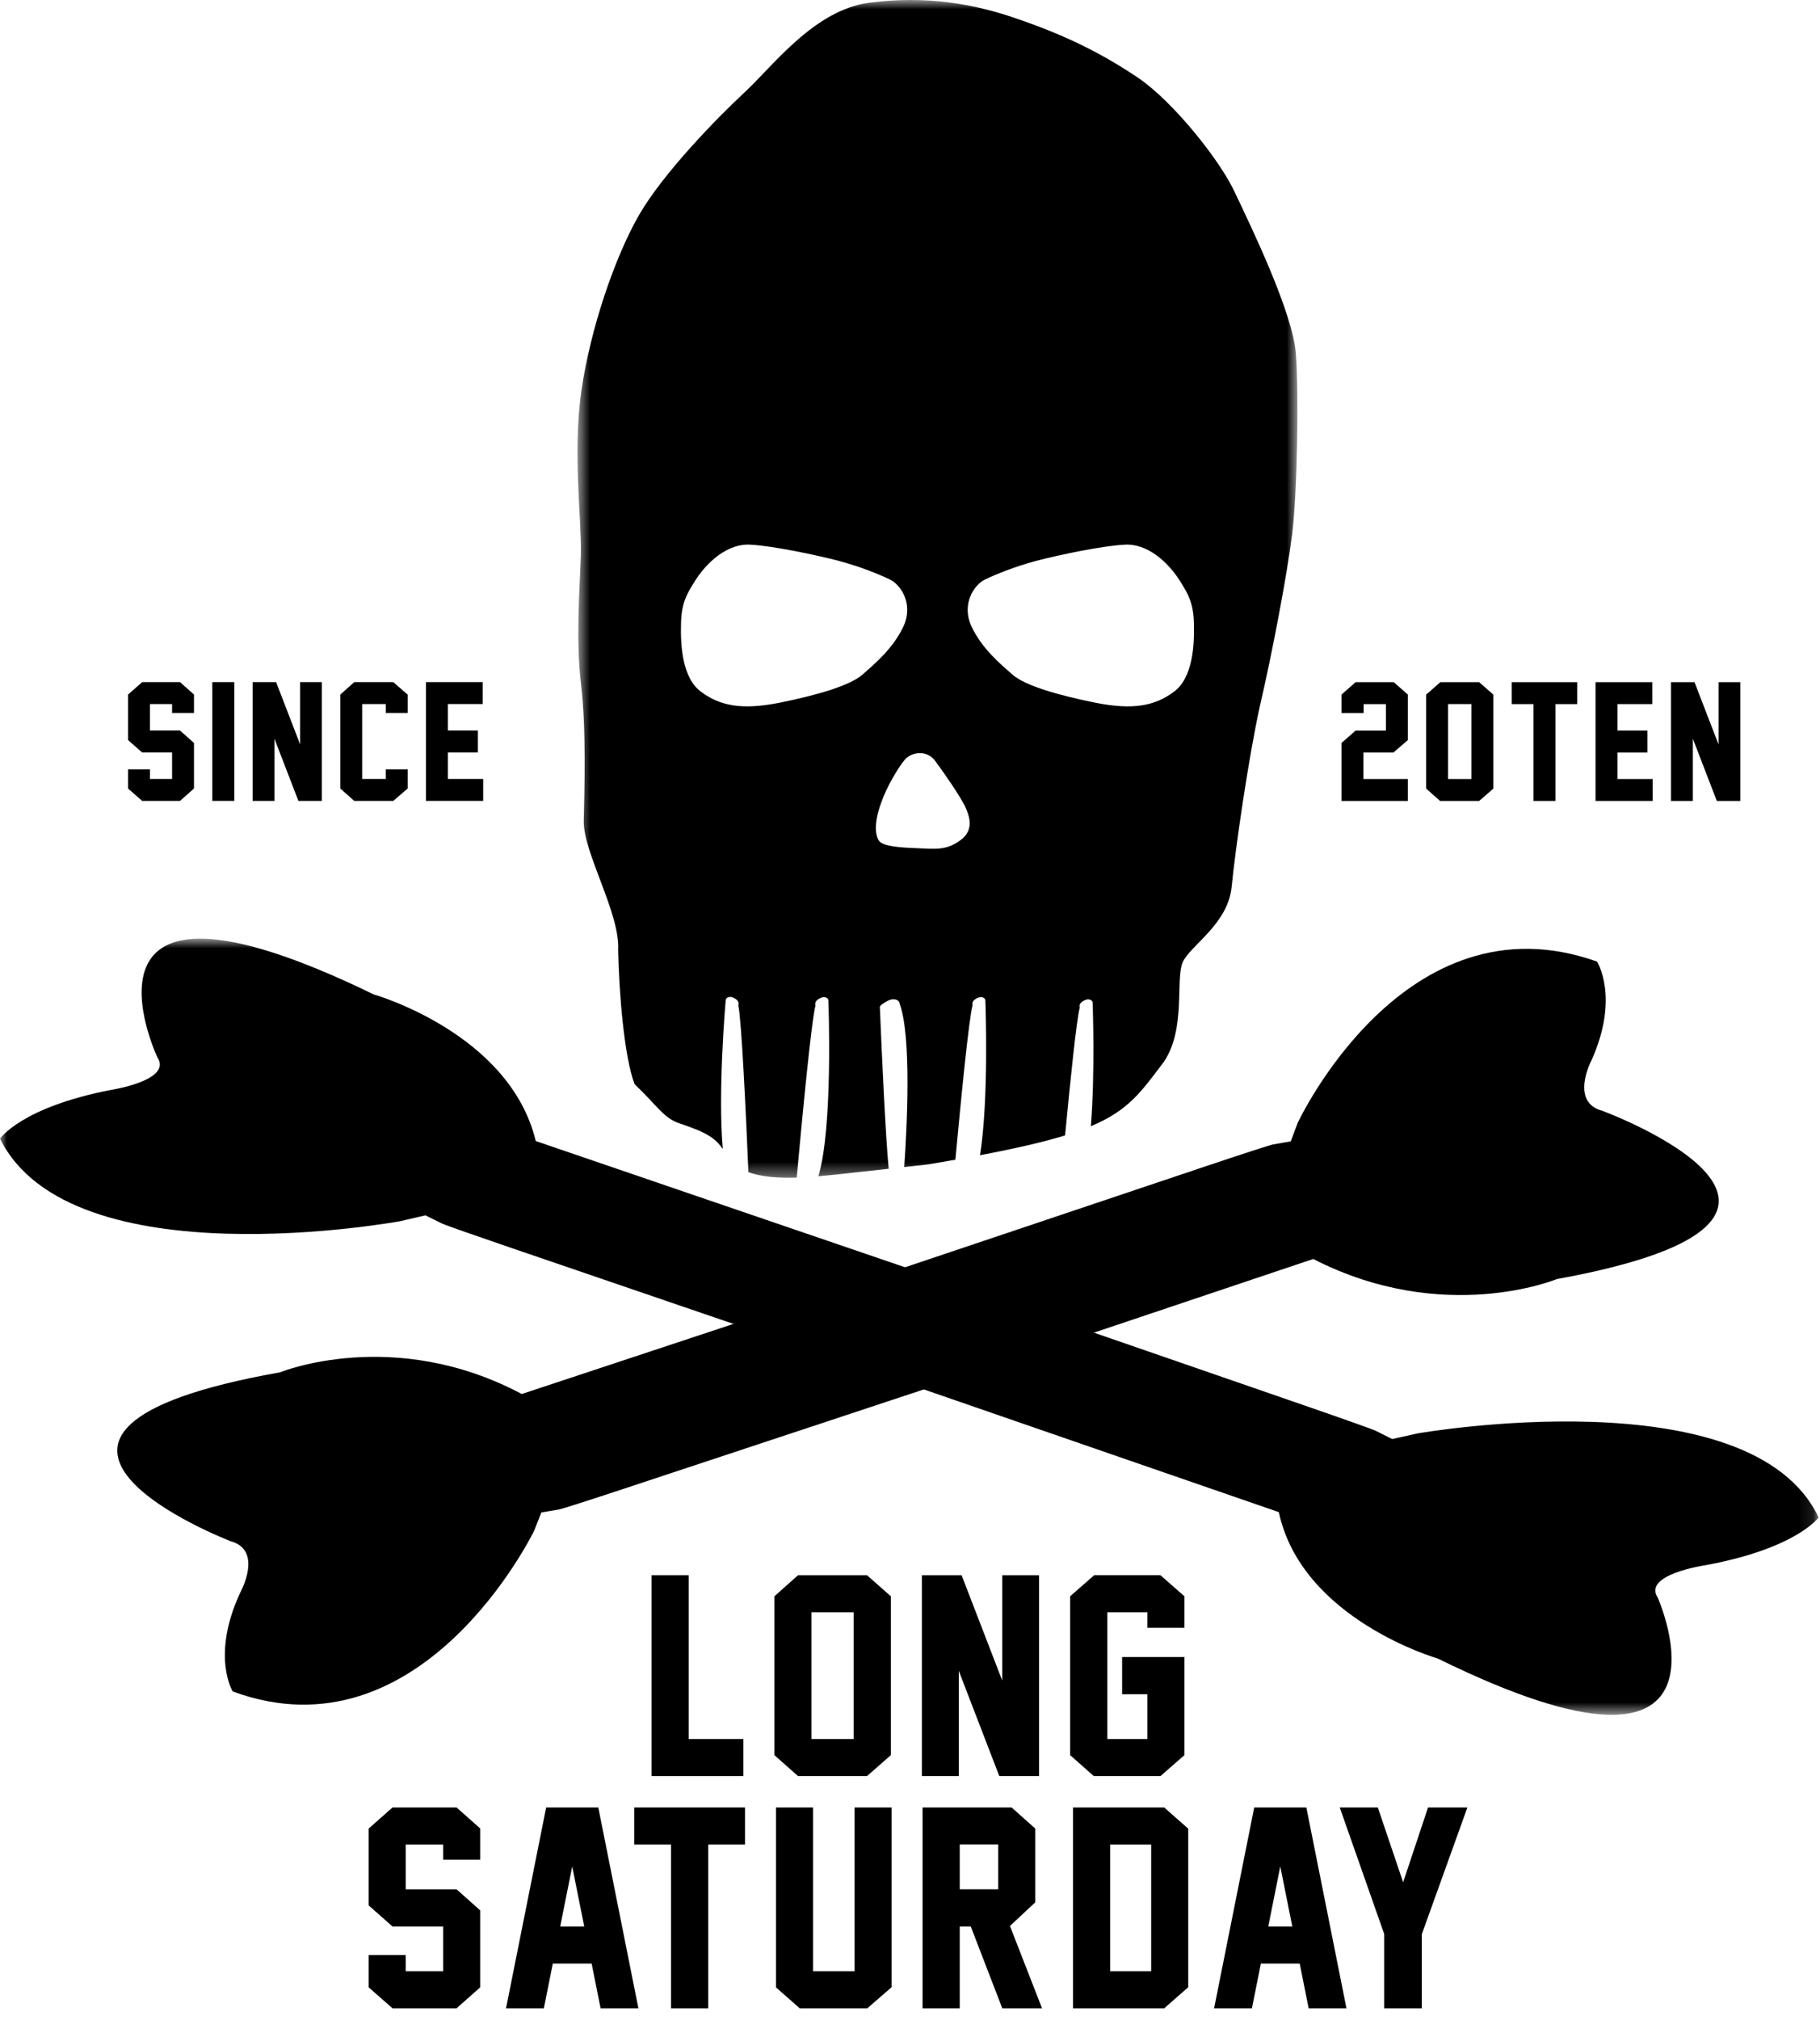 <?xml version="1.0" encoding="UTF-8"?>
<svg width="128px" height="142px" viewBox="0 0 128 142" version="1.1" xmlns="http://www.w3.org/2000/svg" xmlns:xlink="http://www.w3.org/1999/xlink">
    <!-- Generator: Sketch 42 (36781) - http://www.bohemiancoding.com/sketch -->
    <title>sticker_longsaturday_black</title>
    <desc>Created with Sketch.</desc>
    <defs>
        <polygon id="path-1" points="0.615 0.844 51.248 0.844 51.248 83.623 0.615 83.623 0.615 0.844"></polygon>
        <polygon id="path-3" points="127.901 0.819 127.901 55.373 0.001 55.373 0.001 0.819 127.901 0.819"></polygon>
        <polygon id="path-5" points="0 142.156 127.901 142.156 127.901 1 0 1"></polygon>
    </defs>
    <g id="Page-1" stroke="none" stroke-width="1" fill="none" fill-rule="evenodd">
        <g id="stickers-white" transform="translate(-188, -153)">
            <g id="sticker_longsaturday_black" transform="translate(188, 152)">
                <polygon id="Fill-1" fill="#000000" points="52.283 125.833 45.822 125.833 45.822 111.717 48.438 111.717 48.438 123.228 52.283 123.228"></polygon>
                <path d="M57.067,123.227 L60.041,123.227 L60.041,114.322 L57.067,114.322 L57.067,123.227 Z M62.657,124.359 L60.976,125.833 L56.124,125.833 L54.461,124.359 L54.461,113.199 L56.124,111.717 L60.976,111.717 L62.657,113.199 L62.657,124.359 Z" id="Fill-2" fill="#000000"></path>
                <polygon id="Fill-3" fill="#000000" points="70.28 125.833 67.431 118.437 67.431 125.833 64.835 125.833 64.835 111.717 67.63 111.717 70.487 119.121 70.487 111.717 73.075 111.717 73.075 125.815 73.084 125.833"></polygon>
                <polygon id="Fill-4" fill="#000000" points="83.303 124.359 81.615 125.833 76.924 125.833 75.261 124.359 75.261 113.199 76.95 111.716 81.615 111.716 83.303 113.199 83.303 115.41 80.698 115.41 80.698 114.322 77.876 114.322 77.876 123.227 80.698 123.227 80.698 120.082 78.918 120.082 78.918 117.467 83.303 117.467"></polygon>
                <polygon id="Fill-5" fill="#000000" points="27.607 128.04 25.927 129.522 25.927 134.923 27.607 136.405 31.166 136.405 31.166 139.55 28.533 139.55 28.533 138.41 25.927 138.41 25.927 140.683 27.607 142.156 32.109 142.156 33.771 140.683 33.771 135.273 32.109 133.791 28.533 133.791 28.533 130.644 31.166 130.644 31.166 131.707 33.771 131.707 33.771 129.513 32.109 128.04"></polygon>
                <path d="M38.411,128.04 L35.589,142.156 L38.249,142.156 L38.878,139.012 L41.61,139.012 L42.239,142.156 L44.899,142.156 L42.078,128.04 L38.411,128.04 Z M40.244,132.183 L41.089,136.405 L39.399,136.405 L40.244,132.183 Z" id="Fill-6" fill="#000000"></path>
                <polygon id="Fill-7" fill="#000000" points="44.606 128.04 44.606 130.644 47.193 130.644 47.193 142.156 49.808 142.156 49.808 130.644 52.396 130.644 52.396 128.04"></polygon>
                <polygon id="Fill-8" fill="#000000" points="60.1 128.04 60.1 139.55 57.179 139.55 57.179 128.04 54.573 128.04 54.573 140.683 56.245 142.156 60.998 142.156 62.705 140.673 62.705 128.04"></polygon>
                <path d="M64.884,128.04 L64.884,142.156 L67.499,142.156 L67.499,136.405 L68.273,136.405 L70.491,142.156 L73.286,142.156 L71.03,136.369 L72.809,134.707 L72.809,129.522 L71.147,128.04 L64.884,128.04 Z M67.499,133.79 L70.204,133.79 L70.204,130.636 L67.499,130.636 L67.499,133.79 Z" id="Fill-9" fill="#000000"></path>
                <path d="M75.463,128.04 L75.463,142.156 L81.879,142.156 L83.568,140.673 L83.568,129.53 L81.879,128.04 L75.463,128.04 Z M78.078,139.55 L80.962,139.55 L80.962,130.644 L78.078,130.644 L78.078,139.55 Z" id="Fill-10" fill="#000000"></path>
                <path d="M88.209,128.04 L85.387,142.156 L88.047,142.156 L88.676,139.012 L91.408,139.012 L92.037,142.156 L94.696,142.156 L91.876,128.04 L88.209,128.04 Z M90.042,132.183 L90.887,136.405 L89.197,136.405 L90.042,132.183 Z" id="Fill-11" fill="#000000"></path>
                <polygon id="Fill-12" fill="#000000" points="100.433 128.04 98.682 133.297 96.902 128.04 94.224 128.04 97.351 136.935 97.351 142.156 99.993 142.156 99.993 136.954 103.201 128.04"></polygon>
                <g id="Group-15" transform="translate(40, 0.156)">
                    <mask id="mask-2" fill="white">
                        <use xlink:href="#path-1"></use>
                    </mask>
                    <g id="Clip-14"></g>
                    <path d="M7.897,44.655 C7.92,43.175 8.378,42.499 8.75,41.883 C9.693,40.294 11.229,39.009 12.803,39.129 C14.374,39.212 17.492,39.869 18.999,40.268 C20.521,40.676 21.791,41.198 22.574,41.568 C23.335,41.929 24.267,43.271 23.546,44.857 C22.807,46.436 21.529,47.49 20.638,48.277 C19.745,49.039 17.469,49.703 14.82,50.237 C12.168,50.761 10.657,50.462 9.319,49.477 C7.957,48.492 7.853,46.139 7.897,44.655 M21.963,57.292 C22.342,56.173 23.167,54.804 23.608,54.273 C24.037,53.725 25.129,53.504 25.743,54.289 C26.357,55.108 27.507,56.777 27.866,57.51 C28.205,58.236 28.522,59.204 27.533,59.91 C26.534,60.64 25.755,60.514 24.41,60.456 C23.094,60.411 22.311,60.298 21.957,60.071 C21.603,59.842 21.372,58.907 21.963,57.292 M28.316,44.857 C27.595,43.271 28.528,41.929 29.289,41.568 C30.072,41.198 31.342,40.676 32.864,40.268 C34.372,39.869 37.49,39.212 39.059,39.129 C40.634,39.009 42.17,40.294 43.114,41.883 C43.484,42.499 43.943,43.175 43.966,44.655 C44.01,46.139 43.907,48.492 42.544,49.477 C41.206,50.462 39.694,50.761 37.043,50.237 C34.394,49.703 32.118,49.039 31.225,48.277 C30.334,47.49 29.056,46.436 28.316,44.857 M0.851,39.867 C0.765,42.38 0.488,45.858 0.871,48.986 C1.239,52.154 1.101,56.353 1.055,58.558 C1.01,60.742 3.616,65.05 3.476,67.603 C3.527,70.504 3.893,75.149 4.635,77.051 C6.213,78.544 6.641,79.398 7.757,79.793 C9.785,80.457 10.303,80.862 10.835,81.6 C10.479,77.673 11.01,71.453 11.038,71.129 C11.045,71.051 11.107,70.982 11.2,70.943 C11.295,70.906 11.413,70.904 11.501,70.937 C11.729,71.023 11.87,71.135 11.922,71.273 C11.955,71.354 11.949,71.432 11.925,71.496 C12.154,72.561 12.458,79.03 12.635,83.234 C13.559,83.566 14.754,83.654 16.033,83.613 C16.413,79.435 17.064,72.59 17.356,71.498 C17.335,71.434 17.332,71.356 17.367,71.277 C17.425,71.139 17.574,71.03 17.805,70.951 C17.898,70.914 18.012,70.92 18.108,70.963 C18.198,71.003 18.256,71.075 18.259,71.155 C18.274,71.537 18.585,80.158 17.554,83.519 C18.265,83.458 18.971,83.382 19.631,83.309 L22.502,82.991 C22.284,80.779 22.031,75.23 21.88,71.651 C21.877,71.587 21.913,71.525 21.973,71.481 C22.438,71.133 22.73,71.023 23.004,71.102 C23.196,71.156 23.267,71.288 23.27,71.385 C24.118,73.694 23.787,80.098 23.594,82.871 L25.278,82.685 C25.952,82.572 26.584,82.463 27.192,82.355 C27.578,78.185 28.136,72.485 28.4,71.496 C28.378,71.432 28.376,71.354 28.411,71.275 C28.469,71.139 28.615,71.029 28.843,70.949 C28.948,70.916 29.053,70.92 29.149,70.961 C29.24,71.001 29.298,71.073 29.3,71.153 C29.314,71.488 29.553,78.129 28.922,82.039 C31.477,81.555 33.408,81.108 34.907,80.648 C35.271,76.808 35.713,72.502 35.94,71.655 C35.918,71.591 35.917,71.513 35.951,71.434 C36.009,71.296 36.158,71.187 36.389,71.108 C36.482,71.069 36.599,71.079 36.692,71.119 C36.782,71.16 36.84,71.232 36.843,71.312 C36.854,71.589 37.022,76.203 36.72,80.001 C39.38,78.887 40.259,77.583 41.854,75.477 C43.41,73.186 42.666,69.725 43.165,68.509 C43.648,67.33 46.359,65.831 46.621,63.181 C46.885,60.492 47.786,54.223 48.604,50.484 C49.487,46.696 50.513,41.275 50.878,38.378 C51.234,35.436 51.355,28.746 51.145,25.783 C50.96,22.872 47.94,16.679 46.876,14.431 C45.875,12.214 42.601,8.071 40.065,6.326 C37.473,4.587 34.996,3.364 31.737,2.234 C28.518,1.083 25.067,0.524 21.181,1.031 C17.29,1.513 14.382,5.464 12.389,7.314 C10.402,9.155 6.631,13.034 4.947,15.95 C3.242,18.905 1.512,23.975 0.879,28.363 C0.27,32.795 0.915,37.301 0.851,39.867" id="Fill-13" fill="#000000" mask="url(#mask-2)"></path>
                </g>
                <path d="M112.707,79.08 C110.364,78.464 111.93,75.525 111.93,75.525 C113.929,71.071 112.314,68.584 112.314,68.584 C98.775,63.772 91.261,79.934 91.261,79.934 L90.778,81.222 C90.604,81.252 90.323,81.3 90.15,81.33 C89.977,81.36 89.691,81.41 89.518,81.44 C89.344,81.47 87.334,82.122 85.052,82.888 L84.819,82.965 C82.537,83.731 82.796,83.645 80.514,84.411 L80.281,84.489 C77.999,85.255 77.687,85.36 75.405,86.126 L75.173,86.204 C72.891,86.97 69.156,88.224 66.874,88.99 L66.642,89.068 C65.228,89.542 63.973,89.964 63.22,90.217 C62.746,90.364 62.249,90.523 61.739,90.691 L59.527,91.423 C57.24,92.18 53.498,93.419 51.211,94.176 L48.999,94.908 C47.4,95.437 46.761,95.648 45.743,95.985 L45.648,96.017 L45.675,96.008 C45.311,96.128 44.903,96.263 44.486,96.401 C44.375,96.438 44.275,96.471 44.154,96.511 C41.99,97.227 39.354,98.1 37.585,98.685 L36.696,98.979 C27.674,94.186 19.695,97.456 19.695,97.456 C-3.849,101.627 16.222,109.326 16.222,109.326 C18.536,109.959 16.911,112.906 16.911,112.906 C14.819,117.373 16.365,119.884 16.365,119.884 C29.712,124.804 37.564,108.595 37.564,108.595 L38.073,107.304 C38.247,107.274 38.527,107.227 38.7,107.198 C38.874,107.168 39.158,107.121 39.332,107.091 C39.506,107.062 41.519,106.419 43.806,105.662 L44.039,105.585 C46.325,104.829 46.066,104.914 48.353,104.157 L48.586,104.08 C50.873,103.323 51.186,103.22 53.473,102.463 L53.705,102.386 C55.992,101.629 59.734,100.391 62.021,99.634 L62.254,99.557 C63.598,99.112 64.786,98.719 65.551,98.466 C66.122,98.288 66.736,98.091 67.368,97.878 L69.576,97.138 C71.858,96.372 75.593,95.118 77.875,94.351 L80.082,93.61 C81.642,93.087 82.287,92.87 83.264,92.542 L83.174,92.573 C83.244,92.549 83.326,92.521 83.399,92.497 C83.831,92.352 84.307,92.192 84.811,92.022 L84.199,92.228 C84.416,92.156 84.654,92.076 84.917,91.987 C87.076,91.262 89.706,90.38 91.473,89.787 L92.359,89.489 C101.547,94.199 109.493,90.901 109.493,90.901 C133.074,86.613 112.707,79.08 112.707,79.08" id="Fill-16" fill="#000000"></path>
                <g id="Group-20" transform="translate(0, 66.156)">
                    <mask id="mask-4" fill="white">
                        <use xlink:href="#path-3"></use>
                    </mask>
                    <g id="Clip-19"></g>
                    <path d="M11.064,9.151 C12.165,10.782 7.802,11.451 7.802,11.451 C1.474,12.673 0.001,14.88 0.001,14.88 C5.004,24.961 28.167,20.672 28.167,20.672 L29.922,20.265 C30.087,20.346 30.352,20.478 30.514,20.558 C30.678,20.64 30.947,20.773 31.111,20.854 C31.275,20.936 33.496,21.715 36.046,22.587 L36.306,22.675 C38.856,23.547 38.568,23.448 41.119,24.319 L41.378,24.408 C43.929,25.28 44.278,25.399 46.829,26.27 L47.087,26.359 C49.638,27.231 53.812,28.656 56.363,29.528 L56.623,29.617 C58.204,30.157 59.606,30.636 60.447,30.923 C60.964,31.11 61.511,31.305 62.078,31.501 L64.54,32.351 C67.084,33.23 71.247,34.668 73.791,35.547 L76.252,36.398 C78.031,37.012 78.742,37.257 79.875,37.649 L79.98,37.685 C79.969,37.682 79.96,37.678 79.95,37.675 C80.354,37.815 80.809,37.972 81.273,38.132 C81.397,38.175 81.506,38.213 81.642,38.26 C84.049,39.091 86.981,40.104 88.951,40.785 L89.939,41.126 C91.557,48.677 101.115,51.414 101.115,51.414 C123.389,62.364 116.582,47.122 116.582,47.122 C115.522,45.497 119.937,44.858 119.937,44.858 C126.35,43.68 127.902,41.5 127.902,41.5 C123.16,31.468 99.692,35.594 99.692,35.594 L97.911,35.988 C97.748,35.906 97.485,35.775 97.323,35.694 C97.161,35.612 96.894,35.479 96.731,35.397 C96.569,35.316 94.354,34.529 91.81,33.651 L91.55,33.561 C89.006,32.682 89.294,32.781 86.751,31.902 L86.492,31.813 C83.947,30.934 83.599,30.814 81.055,29.935 L80.796,29.845 C78.252,28.966 74.088,27.528 71.544,26.649 L71.286,26.56 C69.792,26.044 68.468,25.586 67.618,25.293 C66.995,25.067 66.318,24.828 65.612,24.587 L63.144,23.743 C60.593,22.872 56.419,21.446 53.869,20.574 L51.401,19.732 C49.659,19.136 48.937,18.889 47.845,18.517 L47.946,18.551 C47.868,18.524 47.775,18.493 47.694,18.465 C47.21,18.3 46.679,18.118 46.115,17.925 L46.799,18.159 C46.557,18.077 46.292,17.985 45.998,17.885 C43.584,17.061 40.644,16.056 38.67,15.382 L37.679,15.043 C35.847,7.443 26.283,4.739 26.283,4.739 C3.855,-6.17 11.064,9.151 11.064,9.151" id="Fill-18" fill="#000000" mask="url(#mask-4)"></path>
                </g>
                <polygon id="Fill-21" fill="#000000" points="13.643 56.42 12.661 57.292 9.998 57.292 9.004 56.42 9.004 55.076 10.545 55.076 10.545 55.751 12.102 55.751 12.102 53.891 9.998 53.891 9.004 53.014 9.004 49.821 9.998 48.944 12.661 48.944 13.643 49.816 13.643 51.112 12.102 51.112 12.102 50.485 10.545 50.485 10.545 52.345 12.661 52.345 13.643 53.221"></polygon>
                <mask id="mask-6" fill="white">
                    <use xlink:href="#path-5"></use>
                </mask>
                <g id="Clip-24"></g>
                <polygon id="Fill-23" fill="#000000" mask="url(#mask-6)" points="14.931 57.291 16.477 57.291 16.477 48.943 14.931 48.943"></polygon>
                <polygon id="Fill-25" fill="#000000" mask="url(#mask-6)" points="20.986 57.291 19.301 52.918 19.301 57.291 17.766 57.291 17.766 48.943 19.419 48.943 21.108 53.322 21.108 48.943 22.638 48.943 22.638 57.28 22.644 57.291"></polygon>
                <polygon id="Fill-26" fill="#000000" mask="url(#mask-6)" points="28.671 56.42 27.661 57.292 24.914 57.292 23.931 56.42 23.931 49.821 24.914 48.944 27.661 48.944 28.671 49.826 28.671 51.112 27.13 51.112 27.13 50.485 25.472 50.485 25.472 55.751 27.13 55.751 27.13 55.076 28.671 55.076"></polygon>
                <polygon id="Fill-27" fill="#000000" mask="url(#mask-6)" points="33.982 57.291 29.96 57.291 29.96 48.943 33.95 48.943 33.95 50.484 31.501 50.484 31.501 52.344 33.61 52.344 33.61 53.89 31.501 53.89 31.501 55.75 33.982 55.75"></polygon>
                <polygon id="Fill-28" fill="#000000" mask="url(#mask-6)" points="99.012 53.018 97.997 53.894 95.888 53.894 95.888 55.754 99.012 55.754 99.012 57.295 94.347 57.295 94.347 53.22 95.34 52.349 97.471 52.349 97.471 50.489 95.904 50.489 95.904 51.116 94.347 51.116 94.347 49.819 95.34 48.948 98.024 48.948 99.012 49.819"></polygon>
                <path d="M101.842,55.754 L103.488,55.754 L103.488,50.488 L101.842,50.488 L101.842,55.754 Z M105.029,56.424 L104.03,57.295 L101.278,57.295 L100.3,56.424 L100.3,49.824 L101.299,48.947 L104.03,48.947 L105.029,49.824 L105.029,56.424 Z" id="Fill-29" fill="#000000" mask="url(#mask-6)"></path>
                <polygon id="Fill-30" fill="#000000" mask="url(#mask-6)" points="110.924 50.489 109.394 50.489 109.394 57.295 107.847 57.295 107.847 50.489 106.317 50.489 106.317 48.947 110.924 48.947"></polygon>
                <polygon id="Fill-31" fill="#000000" mask="url(#mask-6)" points="116.235 57.295 112.213 57.295 112.213 48.947 116.203 48.947 116.203 50.488 113.754 50.488 113.754 52.348 115.863 52.348 115.863 53.894 113.754 53.894 113.754 55.754 116.235 55.754"></polygon>
                <polygon id="Fill-32" fill="#000000" mask="url(#mask-6)" points="120.743 57.295 119.058 52.922 119.058 57.295 117.522 57.295 117.522 48.947 119.175 48.947 120.865 53.326 120.865 48.947 122.394 48.947 122.394 57.284 122.4 57.295"></polygon>
            </g>
        </g>
    </g>
</svg>